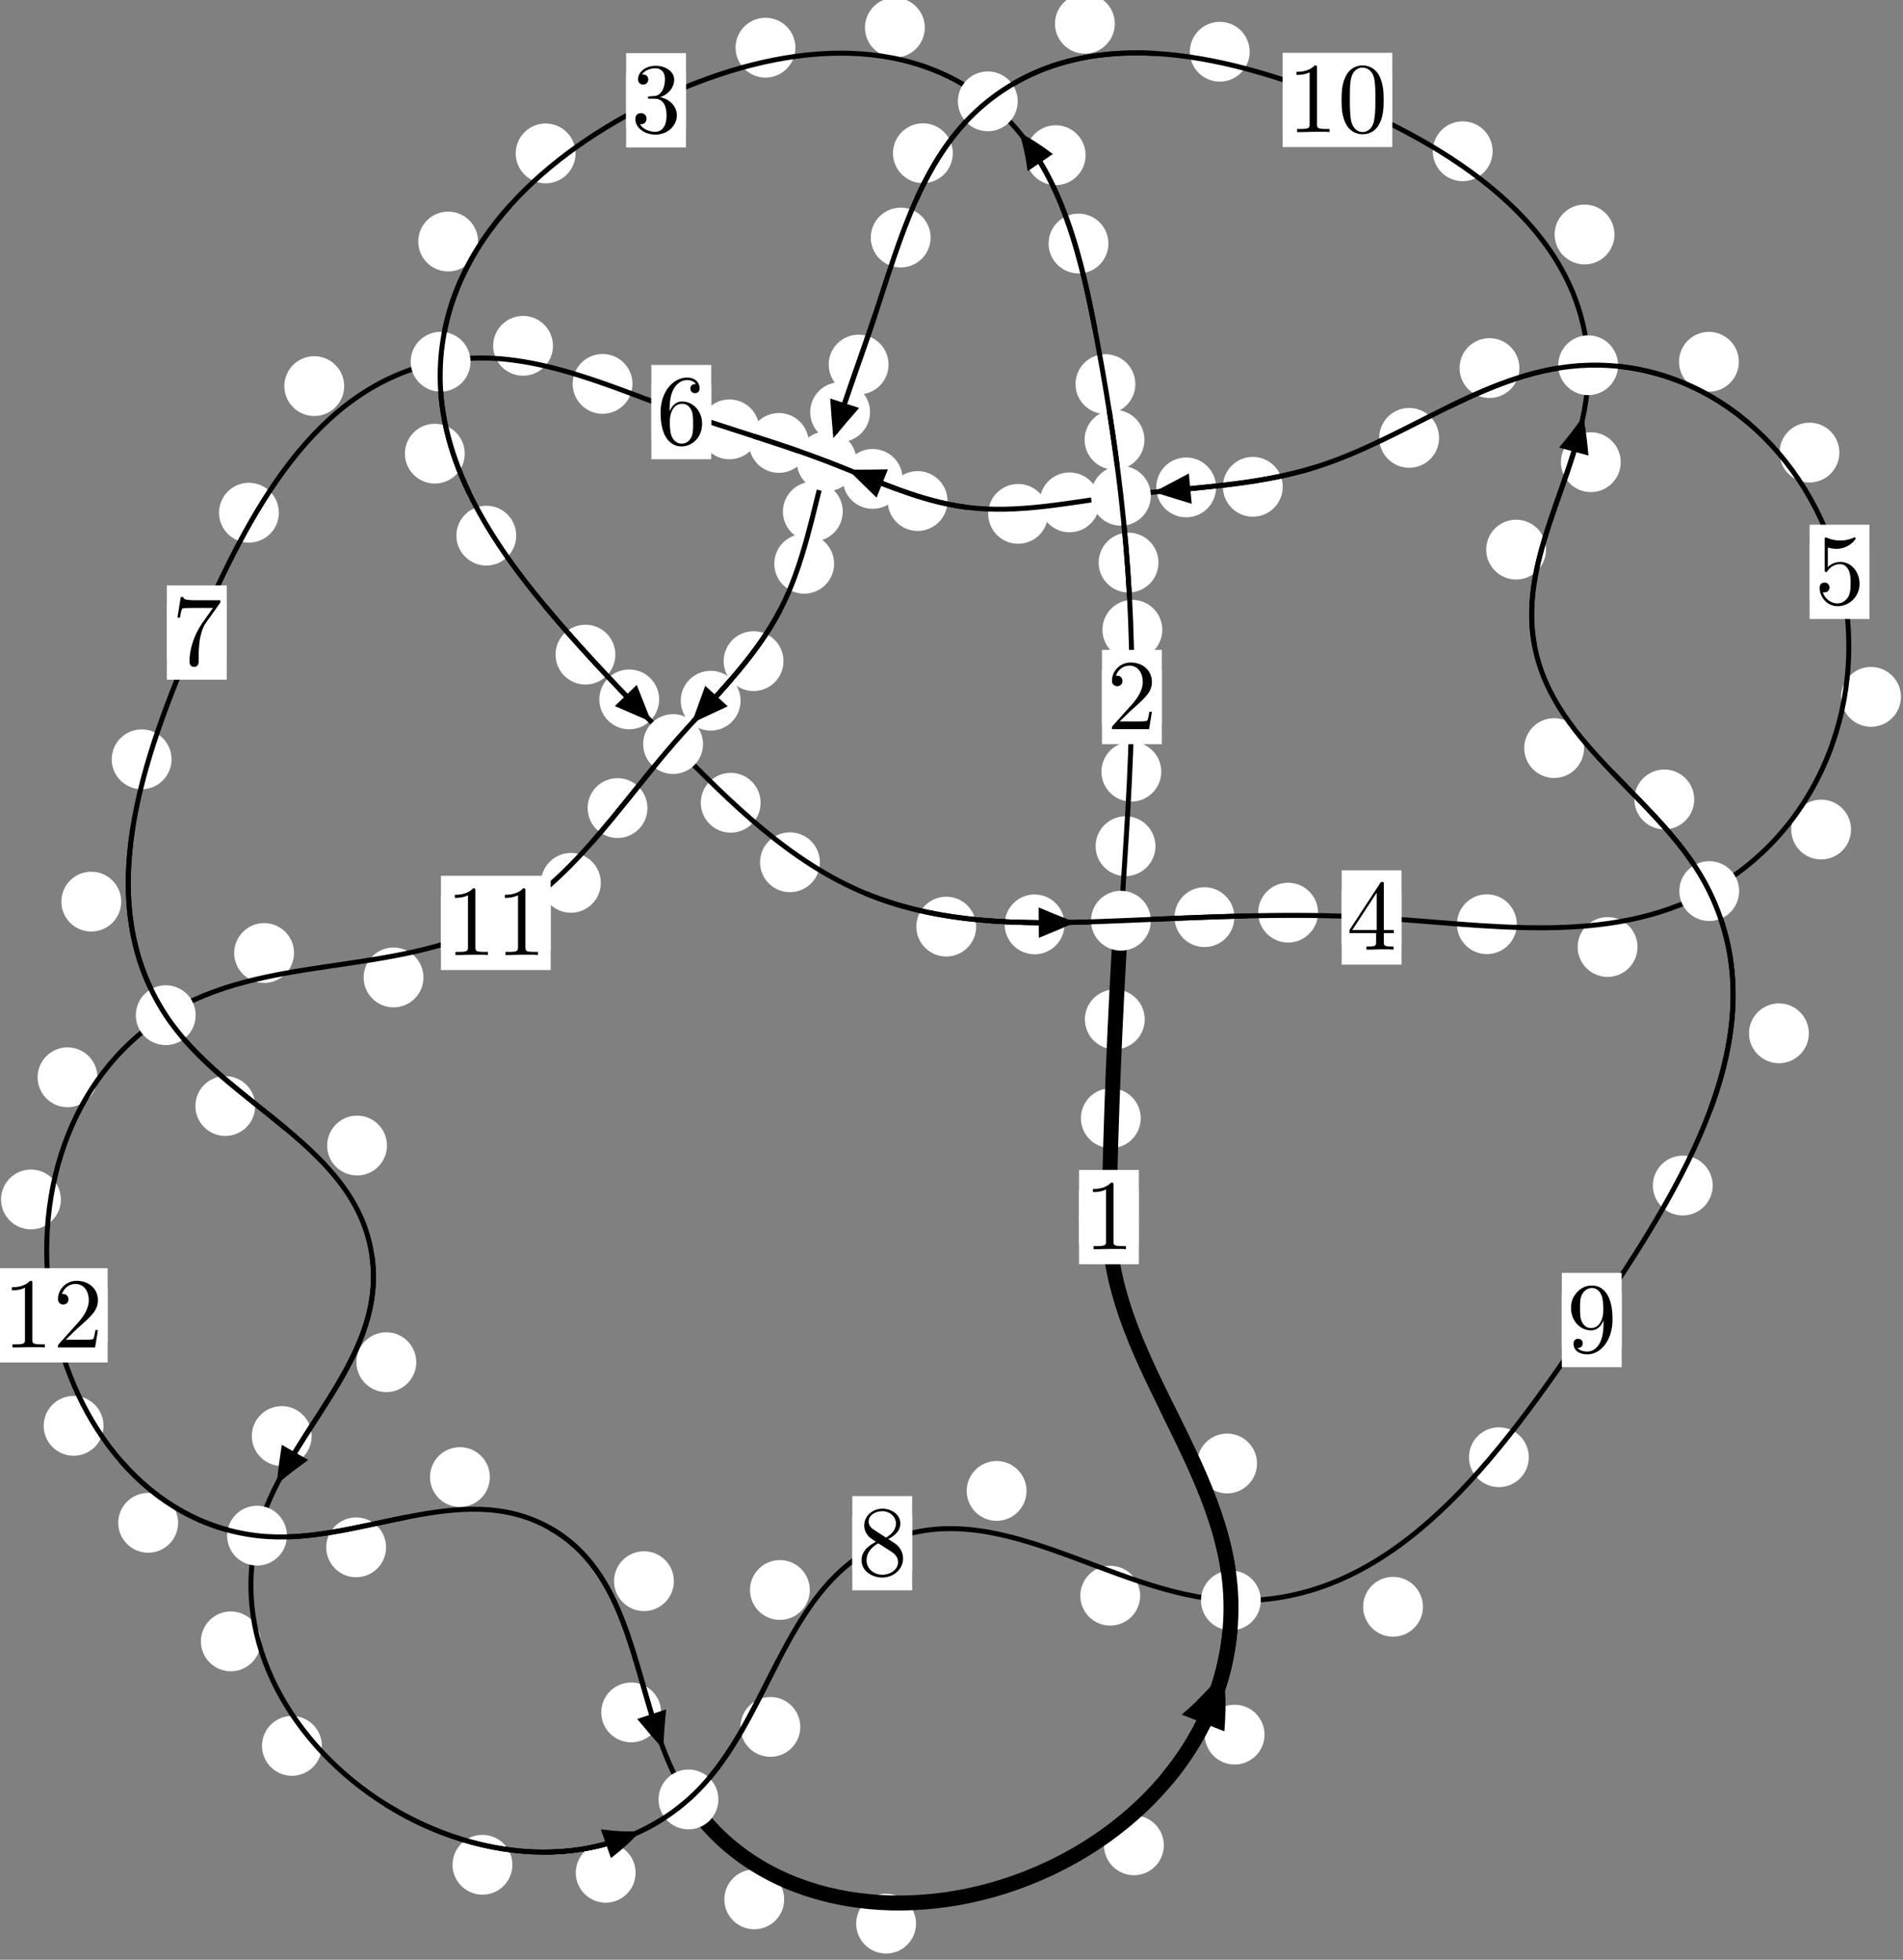 <?xml version="1.0"?>
<!-- Created by MetaPost 1.999 on 2021.07.06:0017 -->
<svg version="1.1" xmlns="http://www.w3.org/2000/svg" xmlns:xlink="http://www.w3.org/1999/xlink" width="190.144" height="195.824" viewBox="0 0 190.144 195.824">
<rect x="0" y="0" width="190.144" height="195.824" fill="#808080" stroke="none"/>
<!-- Original BoundingBox: -112.206436 -103.204346 77.937790 92.619263 -->
  <defs>
    <g transform="scale(0.01,0.01)" id="GLYPHcmr10_48">
      <path style="fill-rule: evenodd;" d="M460 -320C460 -400,455 -480,420 -554C374 -650,292 -666,250 -666C190 -666,117 -640,76 -547C44 -478,39 -400,39 -320C39 -245,43 -155,84 -79C127 2,200 22,249 22C303 22,379 1,423 -94C455 -163,460 -241,460 -320M249 -0C210 -0,151 -25,133 -121C122 -181,122 -273,122 -332C122 -396,122 -462,130 -516C149 -635,224 -644,249 -644C282 -644,348 -626,367 -527C377 -471,377 -395,377 -332C377 -257,377 -189,366 -125C351 -30,294 -0,249 -0"></path>
    </g>
    <g transform="scale(0.01,0.01)" id="GLYPHcmr10_49">
      <path style="fill-rule: evenodd;" d="M294 -640C294 -664,294 -666,271 -666C209 -602,121 -602,89 -602L89 -571C109 -571,168 -571,220 -597L220 -79C220 -43,217 -31,127 -31L95 -31L95 -0L257 -0L130 -3L217 -3L257 -3L297 -3L384 -3L419 -0L419 -31L387 -31C297 -31,294 -42,294 -79"></path>
    </g>
    <g transform="scale(0.01,0.01)" id="GLYPHcmr10_50">
      <path style="fill-rule: evenodd;" d="M127 -77L233 -180C389 -318,449 -372,449 -472C449 -586,359 -666,237 -666C124 -666,50 -574,50 -485C50 -429,100 -429,103 -429C120 -429,155 -441,155 -482C155 -508,137 -534,102 -534C94 -534,92 -534,89 -533C112 -598,166 -635,224 -635C315 -635,358 -554,358 -472C358 -392,308 -313,253 -251L61 -37C50 -26,50 -24,50 -0L421 -0L449 -174L424 -174C419 -144,412 -100,402 -85C395 -77,329 -77,307 -77"></path>
    </g>
    <g transform="scale(0.01,0.01)" id="GLYPHcmr10_51">
      <path style="fill-rule: evenodd;" d="M290 -352C372 -379,430 -449,430 -528C430 -610,342 -666,246 -666C145 -666,69 -606,69 -530C69 -497,91 -478,120 -478C151 -478,171 -500,171 -529C171 -579,124 -579,109 -579C140 -628,206 -641,242 -641C283 -641,338 -619,338 -529C338 -517,336 -459,310 -415C280 -367,246 -364,221 -363C213 -362,189 -360,182 -360C174 -359,167 -358,167 -348C167 -337,174 -337,191 -337L235 -337C317 -337,354 -269,354 -171C354 -35,285 -6,241 -6C198 -6,123 -23,88 -82C123 -77,154 -99,154 -137C154 -173,127 -193,98 -193C74 -193,42 -179,42 -135C42 -44,135 22,244 22C366 22,457 -69,457 -171C457 -253,394 -331,290 -352"></path>
    </g>
    <g transform="scale(0.01,0.01)" id="GLYPHcmr10_52">
      <path style="fill-rule: evenodd;" d="M294 -165L294 -78C294 -42,292 -31,218 -31L197 -31L197 -0L332 -0L238 -3L290 -3L332 -3L374 -3L427 -3L468 -0L468 -31L447 -31C373 -31,371 -42,371 -78L371 -165L471 -165L471 -196L371 -196L371 -651C371 -671,371 -677,355 -677C346 -677,343 -677,335 -665L28 -196L28 -165M300 -196L56 -196L300 -569"></path>
    </g>
    <g transform="scale(0.01,0.01)" id="GLYPHcmr10_53">
      <path style="fill-rule: evenodd;" d="M449 -201C449 -320,367 -420,259 -420C211 -420,168 -404,132 -369L132 -564C152 -558,185 -551,217 -551C340 -551,410 -642,410 -655C410 -661,407 -666,400 -666C399 -666,397 -666,392 -663C372 -654,323 -634,256 -634C216 -634,170 -641,123 -662C115 -665,113 -665,111 -665C101 -665,101 -657,101 -641L101 -345C101 -327,101 -319,115 -319C122 -319,124 -322,128 -328C139 -344,176 -398,257 -398C309 -398,334 -352,342 -334C358 -297,360 -258,360 -208C360 -173,360 -113,336 -71C312 -32,275 -6,229 -6C156 -6,99 -59,82 -118C85 -117,88 -116,99 -116C132 -116,149 -141,149 -165C149 -189,132 -214,99 -214C85 -214,50 -207,50 -161C50 -75,119 22,231 22C347 22,449 -74,449 -201"></path>
    </g>
    <g transform="scale(0.01,0.01)" id="GLYPHcmr10_54">
      <path style="fill-rule: evenodd;" d="M132 -328L132 -352C132 -605,256 -641,307 -641C331 -641,373 -635,395 -601C380 -601,340 -601,340 -556C340 -525,364 -510,386 -510C402 -510,432 -519,432 -558C432 -618,388 -666,305 -666C177 -666,42 -537,42 -316C42 -49,158 22,251 22C362 22,457 -72,457 -204C457 -331,368 -427,257 -427C189 -427,152 -376,132 -328M251 -6C188 -6,158 -66,152 -81C134 -128,134 -208,134 -226C134 -304,166 -404,256 -404C272 -404,318 -404,349 -342C367 -305,367 -254,367 -205C367 -157,367 -107,350 -71C320 -11,274 -6,251 -6"></path>
    </g>
    <g transform="scale(0.01,0.01)" id="GLYPHcmr10_55">
      <path style="fill-rule: evenodd;" d="M476 -609C485 -621,485 -623,485 -644L242 -644C120 -644,118 -657,114 -676L89 -676L56 -470L81 -470C84 -486,93 -549,106 -561C113 -567,191 -567,204 -567L411 -567C400 -551,321 -442,299 -409C209 -274,176 -135,176 -33C176 -23,176 22,222 22C268 22,268 -23,268 -33L268 -84C268 -139,271 -194,279 -248C283 -271,297 -357,341 -419"></path>
    </g>
    <g transform="scale(0.01,0.01)" id="GLYPHcmr10_56">
      <path style="fill-rule: evenodd;" d="M163 -457C117 -487,113 -521,113 -538C113 -599,178 -641,249 -641C322 -641,386 -589,386 -517C386 -460,347 -412,287 -377M309 -362C381 -399,430 -451,430 -517C430 -609,341 -666,250 -666C150 -666,69 -592,69 -499C69 -481,71 -436,113 -389C124 -377,161 -352,186 -335C128 -306,42 -250,42 -151C42 -45,144 22,249 22C362 22,457 -61,457 -168C457 -204,446 -249,408 -291C389 -312,373 -322,309 -362M209 -320L332 -242C360 -223,407 -193,407 -132C407 -58,332 -6,250 -6C164 -6,92 -68,92 -151C92 -209,124 -273,209 -320"></path>
    </g>
    <g transform="scale(0.01,0.01)" id="GLYPHcmr10_57">
      <path style="fill-rule: evenodd;" d="M367 -318L367 -286C367 -52,263 -6,205 -6C188 -6,134 -8,107 -42C151 -42,159 -71,159 -88C159 -119,135 -134,113 -134C97 -134,67 -125,67 -86C67 -19,121 22,206 22C335 22,457 -114,457 -329C457 -598,342 -666,253 -666C198 -666,149 -648,106 -603C65 -558,42 -516,42 -441C42 -316,130 -218,242 -218C303 -218,344 -260,367 -318M243 -241C227 -241,181 -241,150 -304C132 -341,132 -391,132 -440C132 -494,132 -541,153 -578C180 -628,218 -641,253 -641C299 -641,332 -607,349 -562C361 -530,365 -467,365 -421C365 -338,331 -241,243 -241"></path>
    </g>
  </defs>
  <path d="M113.98 111.736C113.98 110.943,113.666 110.183,113.105 109.622C112.545 109.062,111.784 108.747,110.992 108.747C110.199 108.747,109.439 109.062,108.878 109.622C108.318 110.183,108.003 110.943,108.003 111.736C108.003 112.528,108.318 113.289,108.878 113.849C109.439 114.409,110.199 114.724,110.992 114.724C111.784 114.724,112.545 114.409,113.105 113.849C113.666 113.289,113.98 112.528,113.98 111.736Z" style="fill: rgb(100%,100%,100%);stroke: none;"></path>
  <path d="M113.794 121.615C113.794 120.822,113.479 120.062,112.919 119.501C112.358 118.941,111.598 118.626,110.805 118.626C110.013 118.626,109.253 118.941,108.692 119.501C108.132 120.062,107.817 120.822,107.817 121.615C107.817 122.407,108.132 123.167,108.692 123.728C109.253 124.288,110.013 124.603,110.805 124.603C111.598 124.603,112.358 124.288,112.919 123.728C113.479 123.167,113.794 122.407,113.794 121.615Z" style="fill: rgb(100%,100%,100%);stroke: none;"></path>
  <path d="M115.449 84.553C115.449 83.761,115.134 83.001,114.574 82.44C114.013 81.88,113.253 81.565,112.461 81.565C111.668 81.565,110.908 81.88,110.347 82.44C109.787 83.001,109.472 83.761,109.472 84.553C109.472 85.346,109.787 86.106,110.347 86.667C110.908 87.227,111.668 87.542,112.461 87.542C113.253 87.542,114.013 87.227,114.574 86.667C115.134 86.106,115.449 85.346,115.449 84.553Z" style="fill: rgb(100%,100%,100%);stroke: none;"></path>
  <path d="M114.379 101.862C114.379 101.069,114.064 100.309,113.503 99.749C112.943 99.188,112.183 98.873,111.39 98.873C110.597 98.873,109.837 99.188,109.277 99.749C108.716 100.309,108.401 101.069,108.401 101.862C108.401 102.655,108.716 103.415,109.277 103.975C109.837 104.536,110.597 104.851,111.39 104.851C112.183 104.851,112.943 104.536,113.503 103.975C114.064 103.415,114.379 102.655,114.379 101.862Z" style="fill: rgb(100%,100%,100%);stroke: none;"></path>
  <path d="M116.132 62.93C116.132 62.137,115.817 61.377,115.257 60.816C114.696 60.256,113.936 59.941,113.143 59.941C112.351 59.941,111.59 60.256,111.03 60.816C110.469 61.377,110.154 62.137,110.154 62.93C110.154 63.722,110.469 64.483,111.03 65.043C111.59 65.604,112.351 65.918,113.143 65.918C113.936 65.918,114.696 65.604,115.257 65.043C115.817 64.483,116.132 63.722,116.132 62.93Z" style="fill: rgb(100%,100%,100%);stroke: none;"></path>
  <path d="M116.031 77.11C116.031 76.317,115.716 75.557,115.155 74.997C114.595 74.436,113.835 74.121,113.042 74.121C112.249 74.121,111.489 74.436,110.929 74.997C110.368 75.557,110.053 76.317,110.053 77.11C110.053 77.903,110.368 78.663,110.929 79.223C111.489 79.784,112.249 80.099,113.042 80.099C113.835 80.099,114.595 79.784,115.155 79.223C115.716 78.663,116.031 77.903,116.031 77.11Z" style="fill: rgb(100%,100%,100%);stroke: none;"></path>
  <path d="M114.349 43.942C114.349 43.149,114.034 42.389,113.474 41.829C112.913 41.268,112.153 40.953,111.36 40.953C110.568 40.953,109.808 41.268,109.247 41.829C108.687 42.389,108.372 43.149,108.372 43.942C108.372 44.735,108.687 45.495,109.247 46.055C109.808 46.616,110.568 46.931,111.36 46.931C112.153 46.931,112.913 46.616,113.474 46.055C114.034 45.495,114.349 44.735,114.349 43.942Z" style="fill: rgb(100%,100%,100%);stroke: none;"></path>
  <path d="M115.751 56.215C115.751 55.423,115.437 54.662,114.876 54.102C114.316 53.542,113.555 53.227,112.763 53.227C111.97 53.227,111.21 53.542,110.649 54.102C110.089 54.662,109.774 55.423,109.774 56.215C109.774 57.008,110.089 57.768,110.649 58.329C111.21 58.889,111.97 59.204,112.763 59.204C113.555 59.204,114.316 58.889,114.876 58.329C115.437 57.768,115.751 57.008,115.751 56.215Z" style="fill: rgb(100%,100%,100%);stroke: none;"></path>
  <path d="M110.75 24.334C110.75 23.541,110.436 22.781,109.875 22.221C109.315 21.66,108.554 21.345,107.762 21.345C106.969 21.345,106.209 21.66,105.648 22.221C105.088 22.781,104.773 23.541,104.773 24.334C104.773 25.127,105.088 25.887,105.648 26.447C106.209 27.008,106.969 27.323,107.762 27.323C108.554 27.323,109.315 27.008,109.875 26.447C110.436 25.887,110.75 25.127,110.75 24.334Z" style="fill: rgb(100%,100%,100%);stroke: none;"></path>
  <path d="M113.442 38.38C113.442 37.587,113.127 36.827,112.566 36.266C112.006 35.706,111.246 35.391,110.453 35.391C109.66 35.391,108.9 35.706,108.34 36.266C107.779 36.827,107.464 37.587,107.464 38.38C107.464 39.172,107.779 39.932,108.34 40.493C108.9 41.053,109.66 41.368,110.453 41.368C111.246 41.368,112.006 41.053,112.566 40.493C113.127 39.932,113.442 39.172,113.442 38.38Z" style="fill: rgb(100%,100%,100%);stroke: none;"></path>
  <path d="M92.404 2.758C92.404 1.966,92.089 1.206,91.528 0.645C90.968 0.085,90.208 -0.23,89.415 -0.23C88.622 -0.23,87.862 0.085,87.301 0.645C86.741 1.206,86.426 1.966,86.426 2.758C86.426 3.551,86.741 4.311,87.301 4.872C87.862 5.432,88.622 5.747,89.415 5.747C90.208 5.747,90.968 5.432,91.528 4.872C92.089 4.311,92.404 3.551,92.404 2.758Z" style="fill: rgb(100%,100%,100%);stroke: none;"></path>
  <path d="M108.471 15.508C108.471 14.715,108.156 13.955,107.596 13.395C107.035 12.834,106.275 12.519,105.482 12.519C104.69 12.519,103.93 12.834,103.369 13.395C102.809 13.955,102.494 14.715,102.494 15.508C102.494 16.301,102.809 17.061,103.369 17.621C103.93 18.182,104.69 18.497,105.482 18.497C106.275 18.497,107.035 18.182,107.596 17.621C108.156 17.061,108.471 16.301,108.471 15.508Z" style="fill: rgb(100%,100%,100%);stroke: none;"></path>
  <path d="M57.506 15.328C57.506 14.536,57.191 13.775,56.631 13.215C56.07 12.655,55.31 12.34,54.517 12.34C53.725 12.34,52.964 12.655,52.404 13.215C51.844 13.775,51.529 14.536,51.529 15.328C51.529 16.121,51.844 16.881,52.404 17.442C52.964 18.002,53.725 18.317,54.517 18.317C55.31 18.317,56.07 18.002,56.631 17.442C57.191 16.881,57.506 16.121,57.506 15.328Z" style="fill: rgb(100%,100%,100%);stroke: none;"></path>
  <path d="M79.475 4.764C79.475 3.971,79.16 3.211,78.599 2.65C78.039 2.09,77.279 1.775,76.486 1.775C75.693 1.775,74.933 2.09,74.373 2.65C73.812 3.211,73.497 3.971,73.497 4.764C73.497 5.556,73.812 6.316,74.373 6.877C74.933 7.437,75.693 7.752,76.486 7.752C77.279 7.752,78.039 7.437,78.599 6.877C79.16 6.316,79.475 5.556,79.475 4.764Z" style="fill: rgb(100%,100%,100%);stroke: none;"></path>
  <path d="M46.435 45.329C46.435 44.537,46.12 43.776,45.56 43.216C44.999 42.655,44.239 42.341,43.446 42.341C42.654 42.341,41.894 42.655,41.333 43.216C40.773 43.776,40.458 44.537,40.458 45.329C40.458 46.122,40.773 46.882,41.333 47.443C41.894 48.003,42.654 48.318,43.446 48.318C44.239 48.318,44.999 48.003,45.56 47.443C46.12 46.882,46.435 46.122,46.435 45.329Z" style="fill: rgb(100%,100%,100%);stroke: none;"></path>
  <path d="M47.768 24.134C47.768 23.341,47.453 22.581,46.892 22.02C46.332 21.46,45.571 21.145,44.779 21.145C43.986 21.145,43.226 21.46,42.665 22.02C42.105 22.581,41.79 23.341,41.79 24.134C41.79 24.926,42.105 25.686,42.665 26.247C43.226 26.807,43.986 27.122,44.779 27.122C45.571 27.122,46.332 26.807,46.892 26.247C47.453 25.686,47.768 24.926,47.768 24.134Z" style="fill: rgb(100%,100%,100%);stroke: none;"></path>
  <path d="M61.485 65.412C61.485 64.619,61.17 63.859,60.61 63.299C60.05 62.738,59.289 62.423,58.497 62.423C57.704 62.423,56.944 62.738,56.383 63.299C55.823 63.859,55.508 64.619,55.508 65.412C55.508 66.205,55.823 66.965,56.383 67.525C56.944 68.086,57.704 68.401,58.497 68.401C59.289 68.401,60.05 68.086,60.61 67.525C61.17 66.965,61.485 66.205,61.485 65.412Z" style="fill: rgb(100%,100%,100%);stroke: none;"></path>
  <path d="M51.58 53.521C51.58 52.728,51.265 51.968,50.704 51.408C50.144 50.847,49.384 50.532,48.591 50.532C47.798 50.532,47.038 50.847,46.478 51.408C45.917 51.968,45.602 52.728,45.602 53.521C45.602 54.314,45.917 55.074,46.478 55.634C47.038 56.195,47.798 56.51,48.591 56.51C49.384 56.51,50.144 56.195,50.704 55.634C51.265 55.074,51.58 54.314,51.58 53.521Z" style="fill: rgb(100%,100%,100%);stroke: none;"></path>
  <path d="M75.999 80.214C75.999 79.421,75.684 78.661,75.124 78.101C74.563 77.54,73.803 77.225,73.011 77.225C72.218 77.225,71.458 77.54,70.897 78.101C70.337 78.661,70.022 79.421,70.022 80.214C70.022 81.007,70.337 81.767,70.897 82.327C71.458 82.888,72.218 83.203,73.011 83.203C73.803 83.203,74.563 82.888,75.124 82.327C75.684 81.767,75.999 81.007,75.999 80.214Z" style="fill: rgb(100%,100%,100%);stroke: none;"></path>
  <path d="M65.86 69.886C65.86 69.093,65.545 68.333,64.985 67.773C64.425 67.212,63.664 66.897,62.872 66.897C62.079 66.897,61.319 67.212,60.758 67.773C60.198 68.333,59.883 69.093,59.883 69.886C59.883 70.679,60.198 71.439,60.758 71.999C61.319 72.56,62.079 72.875,62.872 72.875C63.664 72.875,64.425 72.56,64.985 71.999C65.545 71.439,65.86 70.679,65.86 69.886Z" style="fill: rgb(100%,100%,100%);stroke: none;"></path>
  <path d="M97.536 92.589C97.536 91.797,97.221 91.037,96.661 90.476C96.1 89.916,95.34 89.601,94.548 89.601C93.755 89.601,92.995 89.916,92.434 90.476C91.874 91.037,91.559 91.797,91.559 92.589C91.559 93.382,91.874 94.142,92.434 94.703C92.995 95.263,93.755 95.578,94.548 95.578C95.34 95.578,96.1 95.263,96.661 94.703C97.221 94.142,97.536 93.382,97.536 92.589Z" style="fill: rgb(100%,100%,100%);stroke: none;"></path>
  <path d="M81.92 86.16C81.92 85.367,81.605 84.607,81.044 84.047C80.484 83.486,79.724 83.171,78.931 83.171C78.138 83.171,77.378 83.486,76.818 84.047C76.257 84.607,75.942 85.367,75.942 86.16C75.942 86.953,76.257 87.713,76.818 88.273C77.378 88.834,78.138 89.149,78.931 89.149C79.724 89.149,80.484 88.834,81.044 88.273C81.605 87.713,81.92 86.953,81.92 86.16Z" style="fill: rgb(100%,100%,100%);stroke: none;"></path>
  <path d="M123.336 91.645C123.336 90.852,123.021 90.092,122.461 89.532C121.9 88.971,121.14 88.656,120.347 88.656C119.555 88.656,118.795 88.971,118.234 89.532C117.674 90.092,117.359 90.852,117.359 91.645C117.359 92.438,117.674 93.198,118.234 93.758C118.795 94.319,119.555 94.634,120.347 94.634C121.14 94.634,121.9 94.319,122.461 93.758C123.021 93.198,123.336 92.438,123.336 91.645Z" style="fill: rgb(100%,100%,100%);stroke: none;"></path>
  <path d="M106.363 92.367C106.363 91.574,106.048 90.814,105.487 90.254C104.927 89.693,104.167 89.378,103.374 89.378C102.581 89.378,101.821 89.693,101.261 90.254C100.7 90.814,100.385 91.574,100.385 92.367C100.385 93.16,100.7 93.92,101.261 94.48C101.821 95.041,102.581 95.356,103.374 95.356C104.167 95.356,104.927 95.041,105.487 94.48C106.048 93.92,106.363 93.16,106.363 92.367Z" style="fill: rgb(100%,100%,100%);stroke: none;"></path>
  <path d="M151.553 92.352C151.553 91.559,151.238 90.799,150.678 90.238C150.117 89.678,149.357 89.363,148.564 89.363C147.772 89.363,147.011 89.678,146.451 90.238C145.89 90.799,145.576 91.559,145.576 92.352C145.576 93.144,145.89 93.905,146.451 94.465C147.011 95.025,147.772 95.34,148.564 95.34C149.357 95.34,150.117 95.025,150.678 94.465C151.238 93.905,151.553 93.144,151.553 92.352Z" style="fill: rgb(100%,100%,100%);stroke: none;"></path>
  <path d="M131.693 91.192C131.693 90.399,131.378 89.639,130.818 89.079C130.257 88.518,129.497 88.203,128.704 88.203C127.912 88.203,127.152 88.518,126.591 89.079C126.031 89.639,125.716 90.399,125.716 91.192C125.716 91.985,126.031 92.745,126.591 93.305C127.152 93.866,127.912 94.181,128.704 94.181C129.497 94.181,130.257 93.866,130.818 93.305C131.378 92.745,131.693 91.985,131.693 91.192Z" style="fill: rgb(100%,100%,100%);stroke: none;"></path>
  <path d="M184.952 82.889C184.952 82.096,184.637 81.336,184.077 80.775C183.516 80.215,182.756 79.9,181.963 79.9C181.171 79.9,180.411 80.215,179.85 80.775C179.29 81.336,178.975 82.096,178.975 82.889C178.975 83.681,179.29 84.441,179.85 85.002C180.411 85.562,181.171 85.877,181.963 85.877C182.756 85.877,183.516 85.562,184.077 85.002C184.637 84.441,184.952 83.681,184.952 82.889Z" style="fill: rgb(100%,100%,100%);stroke: none;"></path>
  <path d="M163.616 94.626C163.616 93.834,163.301 93.074,162.741 92.513C162.18 91.953,161.42 91.638,160.627 91.638C159.835 91.638,159.075 91.953,158.514 92.513C157.954 93.074,157.639 93.834,157.639 94.626C157.639 95.419,157.954 96.179,158.514 96.74C159.075 97.3,159.835 97.615,160.627 97.615C161.42 97.615,162.18 97.3,162.741 96.74C163.301 96.179,163.616 95.419,163.616 94.626Z" style="fill: rgb(100%,100%,100%);stroke: none;"></path>
  <path d="M183.788 45.224C183.788 44.431,183.473 43.671,182.913 43.11C182.352 42.55,181.592 42.235,180.8 42.235C180.007 42.235,179.247 42.55,178.686 43.11C178.126 43.671,177.811 44.431,177.811 45.224C177.811 46.016,178.126 46.777,178.686 47.337C179.247 47.898,180.007 48.213,180.8 48.213C181.592 48.213,182.352 47.898,182.913 47.337C183.473 46.777,183.788 46.016,183.788 45.224Z" style="fill: rgb(100%,100%,100%);stroke: none;"></path>
  <path d="M189.938 69.633C189.938 68.84,189.623 68.08,189.062 67.519C188.502 66.959,187.742 66.644,186.949 66.644C186.156 66.644,185.396 66.959,184.836 67.519C184.275 68.08,183.96 68.84,183.96 69.633C183.96 70.425,184.275 71.186,184.836 71.746C185.396 72.307,186.156 72.621,186.949 72.621C187.742 72.621,188.502 72.307,189.062 71.746C189.623 71.186,189.938 70.425,189.938 69.633Z" style="fill: rgb(100%,100%,100%);stroke: none;"></path>
  <path d="M151.814 36.778C151.814 35.985,151.499 35.225,150.939 34.665C150.378 34.104,149.618 33.789,148.825 33.789C148.033 33.789,147.273 34.104,146.712 34.665C146.152 35.225,145.837 35.985,145.837 36.778C145.837 37.571,146.152 38.331,146.712 38.891C147.273 39.452,148.033 39.767,148.825 39.767C149.618 39.767,150.378 39.452,150.939 38.891C151.499 38.331,151.814 37.571,151.814 36.778Z" style="fill: rgb(100%,100%,100%);stroke: none;"></path>
  <path d="M173.743 36.149C173.743 35.356,173.428 34.596,172.867 34.036C172.307 33.475,171.547 33.16,170.754 33.16C169.961 33.16,169.201 33.475,168.641 34.036C168.08 34.596,167.765 35.356,167.765 36.149C167.765 36.942,168.08 37.702,168.641 38.262C169.201 38.823,169.961 39.138,170.754 39.138C171.547 39.138,172.307 38.823,172.867 38.262C173.428 37.702,173.743 36.942,173.743 36.149Z" style="fill: rgb(100%,100%,100%);stroke: none;"></path>
  <path d="M128.169 48.644C128.169 47.851,127.854 47.091,127.293 46.53C126.733 45.97,125.973 45.655,125.18 45.655C124.387 45.655,123.627 45.97,123.067 46.53C122.506 47.091,122.191 47.851,122.191 48.644C122.191 49.436,122.506 50.196,123.067 50.757C123.627 51.317,124.387 51.632,125.18 51.632C125.973 51.632,126.733 51.317,127.293 50.757C127.854 50.196,128.169 49.436,128.169 48.644Z" style="fill: rgb(100%,100%,100%);stroke: none;"></path>
  <path d="M143.788 43.753C143.788 42.96,143.473 42.2,142.912 41.639C142.352 41.079,141.592 40.764,140.799 40.764C140.006 40.764,139.246 41.079,138.686 41.639C138.125 42.2,137.81 42.96,137.81 43.753C137.81 44.545,138.125 45.306,138.686 45.866C139.246 46.427,140.006 46.741,140.799 46.741C141.592 46.741,142.352 46.427,142.912 45.866C143.473 45.306,143.788 44.545,143.788 43.753Z" style="fill: rgb(100%,100%,100%);stroke: none;"></path>
  <path d="M109.855 50.199C109.855 49.407,109.54 48.646,108.98 48.086C108.419 47.525,107.659 47.21,106.866 47.21C106.074 47.21,105.314 47.525,104.753 48.086C104.193 48.646,103.878 49.407,103.878 50.199C103.878 50.992,104.193 51.752,104.753 52.313C105.314 52.873,106.074 53.188,106.866 53.188C107.659 53.188,108.419 52.873,108.98 52.313C109.54 51.752,109.855 50.992,109.855 50.199Z" style="fill: rgb(100%,100%,100%);stroke: none;"></path>
  <path d="M121.508 48.702C121.508 47.91,121.193 47.149,120.633 46.589C120.072 46.029,119.312 45.714,118.519 45.714C117.727 45.714,116.967 46.029,116.406 46.589C115.846 47.149,115.531 47.91,115.531 48.702C115.531 49.495,115.846 50.255,116.406 50.816C116.967 51.376,117.727 51.691,118.519 51.691C119.312 51.691,120.072 51.376,120.633 50.816C121.193 50.255,121.508 49.495,121.508 48.702Z" style="fill: rgb(100%,100%,100%);stroke: none;"></path>
  <path d="M94.676 50.065C94.676 49.272,94.361 48.512,93.801 47.952C93.24 47.391,92.48 47.076,91.687 47.076C90.895 47.076,90.134 47.391,89.574 47.952C89.013 48.512,88.698 49.272,88.698 50.065C88.698 50.858,89.013 51.618,89.574 52.178C90.134 52.739,90.895 53.054,91.687 53.054C92.48 53.054,93.24 52.739,93.801 52.178C94.361 51.618,94.676 50.858,94.676 50.065Z" style="fill: rgb(100%,100%,100%);stroke: none;"></path>
  <path d="M104.717 51.347C104.717 50.554,104.402 49.794,103.842 49.234C103.281 48.673,102.521 48.358,101.729 48.358C100.936 48.358,100.176 48.673,99.615 49.234C99.055 49.794,98.74 50.554,98.74 51.347C98.74 52.14,99.055 52.9,99.615 53.46C100.176 54.021,100.936 54.336,101.729 54.336C102.521 54.336,103.281 54.021,103.842 53.46C104.402 52.9,104.717 52.14,104.717 51.347Z" style="fill: rgb(100%,100%,100%);stroke: none;"></path>
  <path d="M80.812 44.261C80.812 43.468,80.497 42.708,79.937 42.147C79.376 41.587,78.616 41.272,77.824 41.272C77.031 41.272,76.271 41.587,75.71 42.147C75.15 42.708,74.835 43.468,74.835 44.261C74.835 45.053,75.15 45.813,75.71 46.374C76.271 46.934,77.031 47.249,77.824 47.249C78.616 47.249,79.376 46.934,79.937 46.374C80.497 45.813,80.812 45.053,80.812 44.261Z" style="fill: rgb(100%,100%,100%);stroke: none;"></path>
  <path d="M90.186 47.854C90.186 47.061,89.871 46.301,89.31 45.741C88.75 45.18,87.99 44.865,87.197 44.865C86.404 44.865,85.644 45.18,85.084 45.741C84.523 46.301,84.208 47.061,84.208 47.854C84.208 48.647,84.523 49.407,85.084 49.967C85.644 50.528,86.404 50.843,87.197 50.843C87.99 50.843,88.75 50.528,89.31 49.967C89.871 49.407,90.186 48.647,90.186 47.854Z" style="fill: rgb(100%,100%,100%);stroke: none;"></path>
  <path d="M63.197 38.361C63.197 37.568,62.882 36.808,62.322 36.247C61.761 35.687,61.001 35.372,60.208 35.372C59.416 35.372,58.655 35.687,58.095 36.247C57.534 36.808,57.22 37.568,57.22 38.361C57.22 39.153,57.534 39.913,58.095 40.474C58.655 41.034,59.416 41.349,60.208 41.349C61.001 41.349,61.761 41.034,62.322 40.474C62.882 39.913,63.197 39.153,63.197 38.361Z" style="fill: rgb(100%,100%,100%);stroke: none;"></path>
  <path d="M75.875 42.903C75.875 42.11,75.56 41.35,74.999 40.789C74.439 40.229,73.679 39.914,72.886 39.914C72.093 39.914,71.333 40.229,70.773 40.789C70.212 41.35,69.897 42.11,69.897 42.903C69.897 43.695,70.212 44.456,70.773 45.016C71.333 45.576,72.093 45.891,72.886 45.891C73.679 45.891,74.439 45.576,74.999 45.016C75.56 44.456,75.875 43.695,75.875 42.903Z" style="fill: rgb(100%,100%,100%);stroke: none;"></path>
  <path d="M34.388 38.581C34.388 37.788,34.073 37.028,33.513 36.467C32.952 35.907,32.192 35.592,31.4 35.592C30.607 35.592,29.847 35.907,29.286 36.467C28.726 37.028,28.411 37.788,28.411 38.581C28.411 39.373,28.726 40.133,29.286 40.694C29.847 41.254,30.607 41.569,31.4 41.569C32.192 41.569,32.952 41.254,33.513 40.694C34.073 40.133,34.388 39.373,34.388 38.581Z" style="fill: rgb(100%,100%,100%);stroke: none;"></path>
  <path d="M55.251 34.556C55.251 33.764,54.936 33.003,54.376 32.443C53.815 31.882,53.055 31.568,52.262 31.568C51.47 31.568,50.709 31.882,50.149 32.443C49.589 33.003,49.274 33.764,49.274 34.556C49.274 35.349,49.589 36.109,50.149 36.67C50.709 37.23,51.47 37.545,52.262 37.545C53.055 37.545,53.815 37.23,54.376 36.67C54.936 36.109,55.251 35.349,55.251 34.556Z" style="fill: rgb(100%,100%,100%);stroke: none;"></path>
  <path d="M17.14 75.873C17.14 75.08,16.825 74.32,16.265 73.76C15.704 73.199,14.944 72.884,14.151 72.884C13.359 72.884,12.598 73.199,12.038 73.76C11.477 74.32,11.163 75.08,11.163 75.873C11.163 76.666,11.477 77.426,12.038 77.986C12.598 78.547,13.359 78.862,14.151 78.862C14.944 78.862,15.704 78.547,16.265 77.986C16.825 77.426,17.14 76.666,17.14 75.873Z" style="fill: rgb(100%,100%,100%);stroke: none;"></path>
  <path d="M27.862 51.231C27.862 50.439,27.547 49.678,26.987 49.118C26.426 48.557,25.666 48.242,24.873 48.242C24.081 48.242,23.32 48.557,22.76 49.118C22.2 49.678,21.885 50.439,21.885 51.231C21.885 52.024,22.2 52.784,22.76 53.345C23.32 53.905,24.081 54.22,24.873 54.22C25.666 54.22,26.426 53.905,26.987 53.345C27.547 52.784,27.862 52.024,27.862 51.231Z" style="fill: rgb(100%,100%,100%);stroke: none;"></path>
  <path d="M25.501 110.517C25.501 109.724,25.186 108.964,24.626 108.404C24.065 107.843,23.305 107.528,22.512 107.528C21.72 107.528,20.959 107.843,20.399 108.404C19.838 108.964,19.524 109.724,19.524 110.517C19.524 111.31,19.838 112.07,20.399 112.63C20.959 113.191,21.72 113.506,22.512 113.506C23.305 113.506,24.065 113.191,24.626 112.63C25.186 112.07,25.501 111.31,25.501 110.517Z" style="fill: rgb(100%,100%,100%);stroke: none;"></path>
  <path d="M12.109 90.094C12.109 89.301,11.794 88.541,11.234 87.98C10.673 87.42,9.913 87.105,9.12 87.105C8.328 87.105,7.567 87.42,7.007 87.98C6.447 88.541,6.132 89.301,6.132 90.094C6.132 90.886,6.447 91.646,7.007 92.207C7.567 92.767,8.328 93.082,9.12 93.082C9.913 93.082,10.673 92.767,11.234 92.207C11.794 91.646,12.109 90.886,12.109 90.094Z" style="fill: rgb(100%,100%,100%);stroke: none;"></path>
  <path d="M41.59 136.115C41.59 135.322,41.275 134.562,40.715 134.001C40.154 133.441,39.394 133.126,38.601 133.126C37.809 133.126,37.049 133.441,36.488 134.001C35.928 134.562,35.613 135.322,35.613 136.115C35.613 136.907,35.928 137.668,36.488 138.228C37.049 138.789,37.809 139.104,38.601 139.104C39.394 139.104,40.154 138.789,40.715 138.228C41.275 137.668,41.59 136.907,41.59 136.115Z" style="fill: rgb(100%,100%,100%);stroke: none;"></path>
  <path d="M38.666 114.466C38.666 113.673,38.351 112.913,37.791 112.353C37.23 111.792,36.47 111.477,35.677 111.477C34.885 111.477,34.124 111.792,33.564 112.353C33.004 112.913,32.689 113.673,32.689 114.466C32.689 115.259,33.004 116.019,33.564 116.579C34.124 117.14,34.885 117.455,35.677 117.455C36.47 117.455,37.23 117.14,37.791 116.579C38.351 116.019,38.666 115.259,38.666 114.466Z" style="fill: rgb(100%,100%,100%);stroke: none;"></path>
  <path d="M26.049 164.011C26.049 163.218,25.734 162.458,25.174 161.898C24.613 161.337,23.853 161.022,23.06 161.022C22.268 161.022,21.507 161.337,20.947 161.898C20.387 162.458,20.072 163.218,20.072 164.011C20.072 164.804,20.387 165.564,20.947 166.124C21.507 166.685,22.268 167,23.06 167C23.853 167,24.613 166.685,25.174 166.124C25.734 165.564,26.049 164.804,26.049 164.011Z" style="fill: rgb(100%,100%,100%);stroke: none;"></path>
  <path d="M31.139 143.495C31.139 142.702,30.824 141.942,30.263 141.382C29.703 140.821,28.943 140.506,28.15 140.506C27.357 140.506,26.597 140.821,26.037 141.382C25.476 141.942,25.161 142.702,25.161 143.495C25.161 144.288,25.476 145.048,26.037 145.608C26.597 146.169,27.357 146.484,28.15 146.484C28.943 146.484,29.703 146.169,30.263 145.608C30.824 145.048,31.139 144.288,31.139 143.495Z" style="fill: rgb(100%,100%,100%);stroke: none;"></path>
  <path d="M51.196 186.334C51.196 185.541,50.881 184.781,50.32 184.22C49.76 183.66,49 183.345,48.207 183.345C47.414 183.345,46.654 183.66,46.094 184.22C45.533 184.781,45.218 185.541,45.218 186.334C45.218 187.126,45.533 187.887,46.094 188.447C46.654 189.008,47.414 189.322,48.207 189.322C49 189.322,49.76 189.008,50.32 188.447C50.881 187.887,51.196 187.126,51.196 186.334Z" style="fill: rgb(100%,100%,100%);stroke: none;"></path>
  <path d="M32.156 174.452C32.156 173.66,31.841 172.899,31.28 172.339C30.72 171.779,29.96 171.464,29.167 171.464C28.374 171.464,27.614 171.779,27.054 172.339C26.493 172.899,26.178 173.66,26.178 174.452C26.178 175.245,26.493 176.005,27.054 176.566C27.614 177.126,28.374 177.441,29.167 177.441C29.96 177.441,30.72 177.126,31.28 176.566C31.841 176.005,32.156 175.245,32.156 174.452Z" style="fill: rgb(100%,100%,100%);stroke: none;"></path>
  <path d="M79.964 172.557C79.964 171.765,79.649 171.005,79.089 170.444C78.528 169.884,77.768 169.569,76.976 169.569C76.183 169.569,75.423 169.884,74.862 170.444C74.302 171.005,73.987 171.765,73.987 172.557C73.987 173.35,74.302 174.11,74.862 174.671C75.423 175.231,76.183 175.546,76.976 175.546C77.768 175.546,78.528 175.231,79.089 174.671C79.649 174.11,79.964 173.35,79.964 172.557Z" style="fill: rgb(100%,100%,100%);stroke: none;"></path>
  <path d="M63.508 187.132C63.508 186.339,63.194 185.579,62.633 185.019C62.073 184.458,61.312 184.143,60.52 184.143C59.727 184.143,58.967 184.458,58.406 185.019C57.846 185.579,57.531 186.339,57.531 187.132C57.531 187.925,57.846 188.685,58.406 189.245C58.967 189.806,59.727 190.121,60.52 190.121C61.312 190.121,62.073 189.806,62.633 189.245C63.194 188.685,63.508 187.925,63.508 187.132Z" style="fill: rgb(100%,100%,100%);stroke: none;"></path>
  <path d="M102.57 148.978C102.57 148.185,102.255 147.425,101.694 146.865C101.134 146.304,100.373 145.989,99.581 145.989C98.788 145.989,98.028 146.304,97.467 146.865C96.907 147.425,96.592 148.185,96.592 148.978C96.592 149.771,96.907 150.531,97.467 151.091C98.028 151.652,98.788 151.967,99.581 151.967C100.373 151.967,101.134 151.652,101.694 151.091C102.255 150.531,102.57 149.771,102.57 148.978Z" style="fill: rgb(100%,100%,100%);stroke: none;"></path>
  <path d="M80.916 158.876C80.916 158.083,80.601 157.323,80.041 156.762C79.48 156.202,78.72 155.887,77.927 155.887C77.135 155.887,76.375 156.202,75.814 156.762C75.254 157.323,74.939 158.083,74.939 158.876C74.939 159.668,75.254 160.428,75.814 160.989C76.375 161.549,77.135 161.864,77.927 161.864C78.72 161.864,79.48 161.549,80.041 160.989C80.601 160.428,80.916 159.668,80.916 158.876Z" style="fill: rgb(100%,100%,100%);stroke: none;"></path>
  <path d="M142.178 160.553C142.178 159.761,141.863 159.001,141.303 158.44C140.742 157.88,139.982 157.565,139.189 157.565C138.397 157.565,137.637 157.88,137.076 158.44C136.516 159.001,136.201 159.761,136.201 160.553C136.201 161.346,136.516 162.106,137.076 162.667C137.637 163.227,138.397 163.542,139.189 163.542C139.982 163.542,140.742 163.227,141.303 162.667C141.863 162.106,142.178 161.346,142.178 160.553Z" style="fill: rgb(100%,100%,100%);stroke: none;"></path>
  <path d="M113.92 159.446C113.92 158.653,113.605 157.893,113.045 157.332C112.484 156.772,111.724 156.457,110.931 156.457C110.139 156.457,109.378 156.772,108.818 157.332C108.257 157.893,107.943 158.653,107.943 159.446C107.943 160.238,108.257 160.998,108.818 161.559C109.378 162.119,110.139 162.434,110.931 162.434C111.724 162.434,112.484 162.119,113.045 161.559C113.605 160.998,113.92 160.238,113.92 159.446Z" style="fill: rgb(100%,100%,100%);stroke: none;"></path>
  <path d="M171.129 118.465C171.129 117.672,170.814 116.912,170.254 116.351C169.693 115.791,168.933 115.476,168.14 115.476C167.348 115.476,166.587 115.791,166.027 116.351C165.466 116.912,165.152 117.672,165.152 118.465C165.152 119.257,165.466 120.018,166.027 120.578C166.587 121.138,167.348 121.453,168.14 121.453C168.933 121.453,169.693 121.138,170.254 120.578C170.814 120.018,171.129 119.257,171.129 118.465Z" style="fill: rgb(100%,100%,100%);stroke: none;"></path>
  <path d="M152.755 145.61C152.755 144.817,152.44 144.057,151.88 143.497C151.319 142.936,150.559 142.621,149.766 142.621C148.974 142.621,148.214 142.936,147.653 143.497C147.093 144.057,146.778 144.817,146.778 145.61C146.778 146.403,147.093 147.163,147.653 147.723C148.214 148.284,148.974 148.599,149.766 148.599C150.559 148.599,151.319 148.284,151.88 147.723C152.44 147.163,152.755 146.403,152.755 145.61Z" style="fill: rgb(100%,100%,100%);stroke: none;"></path>
  <path d="M169.283 79.882C169.283 79.089,168.968 78.329,168.408 77.769C167.847 77.208,167.087 76.893,166.294 76.893C165.502 76.893,164.741 77.208,164.181 77.769C163.62 78.329,163.306 79.089,163.306 79.882C163.306 80.675,163.62 81.435,164.181 81.995C164.741 82.556,165.502 82.871,166.294 82.871C167.087 82.871,167.847 82.556,168.408 81.995C168.968 81.435,169.283 80.675,169.283 79.882Z" style="fill: rgb(100%,100%,100%);stroke: none;"></path>
  <path d="M180.736 103.252C180.736 102.459,180.421 101.699,179.861 101.138C179.3 100.578,178.54 100.263,177.747 100.263C176.955 100.263,176.194 100.578,175.634 101.138C175.073 101.699,174.758 102.459,174.758 103.252C174.758 104.044,175.073 104.805,175.634 105.365C176.194 105.925,176.955 106.24,177.747 106.24C178.54 106.24,179.3 105.925,179.861 105.365C180.421 104.805,180.736 104.044,180.736 103.252Z" style="fill: rgb(100%,100%,100%);stroke: none;"></path>
  <path d="M154.476 54.918C154.476 54.126,154.161 53.366,153.601 52.805C153.04 52.245,152.28 51.93,151.488 51.93C150.695 51.93,149.935 52.245,149.374 52.805C148.814 53.366,148.499 54.126,148.499 54.918C148.499 55.711,148.814 56.471,149.374 57.032C149.935 57.592,150.695 57.907,151.488 57.907C152.28 57.907,153.04 57.592,153.601 57.032C154.161 56.471,154.476 55.711,154.476 54.918Z" style="fill: rgb(100%,100%,100%);stroke: none;"></path>
  <path d="M158.275 74.75C158.275 73.958,157.96 73.198,157.4 72.637C156.839 72.077,156.079 71.762,155.286 71.762C154.494 71.762,153.734 72.077,153.173 72.637C152.613 73.198,152.298 73.958,152.298 74.75C152.298 75.543,152.613 76.303,153.173 76.864C153.734 77.424,154.494 77.739,155.286 77.739C156.079 77.739,156.839 77.424,157.4 76.864C157.96 76.303,158.275 75.543,158.275 74.75Z" style="fill: rgb(100%,100%,100%);stroke: none;"></path>
  <path d="M161.314 23.432C161.314 22.639,160.999 21.879,160.438 21.318C159.878 20.758,159.118 20.443,158.325 20.443C157.532 20.443,156.772 20.758,156.212 21.318C155.651 21.879,155.336 22.639,155.336 23.432C155.336 24.224,155.651 24.984,156.212 25.545C156.772 26.105,157.532 26.42,158.325 26.42C159.118 26.42,159.878 26.105,160.438 25.545C160.999 24.984,161.314 24.224,161.314 23.432Z" style="fill: rgb(100%,100%,100%);stroke: none;"></path>
  <path d="M161.941 46.183C161.941 45.39,161.626 44.63,161.065 44.07C160.505 43.509,159.745 43.194,158.952 43.194C158.159 43.194,157.399 43.509,156.839 44.07C156.278 44.63,155.963 45.39,155.963 46.183C155.963 46.976,156.278 47.736,156.839 48.296C157.399 48.857,158.159 49.172,158.952 49.172C159.745 49.172,160.505 48.857,161.065 48.296C161.626 47.736,161.941 46.976,161.941 46.183Z" style="fill: rgb(100%,100%,100%);stroke: none;"></path>
  <path d="M124.866 5.17C124.866 4.377,124.551 3.617,123.99 3.056C123.43 2.496,122.67 2.181,121.877 2.181C121.084 2.181,120.324 2.496,119.764 3.056C119.203 3.617,118.888 4.377,118.888 5.17C118.888 5.962,119.203 6.722,119.764 7.283C120.324 7.843,121.084 8.158,121.877 8.158C122.67 8.158,123.43 7.843,123.99 7.283C124.551 6.722,124.866 5.962,124.866 5.17Z" style="fill: rgb(100%,100%,100%);stroke: none;"></path>
  <path d="M149.139 15.114C149.139 14.322,148.824 13.562,148.264 13.001C147.703 12.441,146.943 12.126,146.15 12.126C145.358 12.126,144.597 12.441,144.037 13.001C143.477 13.562,143.162 14.322,143.162 15.114C143.162 15.907,143.477 16.667,144.037 17.228C144.597 17.788,145.358 18.103,146.15 18.103C146.943 18.103,147.703 17.788,148.264 17.228C148.824 16.667,149.139 15.907,149.139 15.114Z" style="fill: rgb(100%,100%,100%);stroke: none;"></path>
  <path d="M95.202 15.309C95.202 14.516,94.888 13.756,94.327 13.196C93.767 12.635,93.006 12.32,92.214 12.32C91.421 12.32,90.661 12.635,90.1 13.196C89.54 13.756,89.225 14.516,89.225 15.309C89.225 16.102,89.54 16.862,90.1 17.423C90.661 17.983,91.421 18.298,92.214 18.298C93.006 18.298,93.767 17.983,94.327 17.423C94.888 16.862,95.202 16.102,95.202 15.309Z" style="fill: rgb(100%,100%,100%);stroke: none;"></path>
  <path d="M111.388 2.369C111.388 1.577,111.073 0.817,110.513 0.256C109.952 -0.304,109.192 -0.619,108.399 -0.619C107.607 -0.619,106.847 -0.304,106.286 0.256C105.726 0.817,105.411 1.577,105.411 2.369C105.411 3.162,105.726 3.922,106.286 4.483C106.847 5.043,107.607 5.358,108.399 5.358C109.192 5.358,109.952 5.043,110.513 4.483C111.073 3.922,111.388 3.162,111.388 2.369Z" style="fill: rgb(100%,100%,100%);stroke: none;"></path>
  <path d="M88.782 36.428C88.782 35.635,88.467 34.875,87.906 34.314C87.346 33.754,86.586 33.439,85.793 33.439C85 33.439,84.24 33.754,83.68 34.314C83.119 34.875,82.804 35.635,82.804 36.428C82.804 37.22,83.119 37.98,83.68 38.541C84.24 39.101,85 39.416,85.793 39.416C86.586 39.416,87.346 39.101,87.906 38.541C88.467 37.98,88.782 37.22,88.782 36.428Z" style="fill: rgb(100%,100%,100%);stroke: none;"></path>
  <path d="M92.984 23.738C92.984 22.945,92.669 22.185,92.108 21.624C91.548 21.064,90.788 20.749,89.995 20.749C89.202 20.749,88.442 21.064,87.882 21.624C87.321 22.185,87.006 22.945,87.006 23.738C87.006 24.53,87.321 25.29,87.882 25.851C88.442 26.411,89.202 26.726,89.995 26.726C90.788 26.726,91.548 26.411,92.108 25.851C92.669 25.29,92.984 24.53,92.984 23.738Z" style="fill: rgb(100%,100%,100%);stroke: none;"></path>
  <path d="M84.206 51.116C84.206 50.323,83.891 49.563,83.331 49.003C82.771 48.442,82.01 48.127,81.218 48.127C80.425 48.127,79.665 48.442,79.104 49.003C78.544 49.563,78.229 50.323,78.229 51.116C78.229 51.909,78.544 52.669,79.104 53.229C79.665 53.79,80.425 54.105,81.218 54.105C82.01 54.105,82.771 53.79,83.331 53.229C83.891 52.669,84.206 51.909,84.206 51.116Z" style="fill: rgb(100%,100%,100%);stroke: none;"></path>
  <path d="M86.932 41.18C86.932 40.387,86.617 39.627,86.056 39.067C85.496 38.506,84.736 38.191,83.943 38.191C83.15 38.191,82.39 38.506,81.83 39.067C81.269 39.627,80.954 40.387,80.954 41.18C80.954 41.973,81.269 42.733,81.83 43.293C82.39 43.854,83.15 44.169,83.943 44.169C84.736 44.169,85.496 43.854,86.056 43.293C86.617 42.733,86.932 41.973,86.932 41.18Z" style="fill: rgb(100%,100%,100%);stroke: none;"></path>
  <path d="M78.284 66.061C78.284 65.268,77.97 64.508,77.409 63.948C76.849 63.387,76.088 63.072,75.296 63.072C74.503 63.072,73.743 63.387,73.182 63.948C72.622 64.508,72.307 65.268,72.307 66.061C72.307 66.854,72.622 67.614,73.182 68.174C73.743 68.735,74.503 69.05,75.296 69.05C76.088 69.05,76.849 68.735,77.409 68.174C77.97 67.614,78.284 66.854,78.284 66.061Z" style="fill: rgb(100%,100%,100%);stroke: none;"></path>
  <path d="M83.342 56.333C83.342 55.54,83.027 54.78,82.467 54.219C81.906 53.659,81.146 53.344,80.353 53.344C79.561 53.344,78.801 53.659,78.24 54.219C77.68 54.78,77.365 55.54,77.365 56.333C77.365 57.125,77.68 57.885,78.24 58.446C78.801 59.006,79.561 59.321,80.353 59.321C81.146 59.321,81.906 59.006,82.467 58.446C83.027 57.885,83.342 57.125,83.342 56.333Z" style="fill: rgb(100%,100%,100%);stroke: none;"></path>
  <path d="M64.691 80.744C64.691 79.952,64.376 79.192,63.816 78.631C63.255 78.071,62.495 77.756,61.703 77.756C60.91 77.756,60.15 78.071,59.589 78.631C59.029 79.192,58.714 79.952,58.714 80.744C58.714 81.537,59.029 82.297,59.589 82.858C60.15 83.418,60.91 83.733,61.703 83.733C62.495 83.733,63.255 83.418,63.816 82.858C64.376 82.297,64.691 81.537,64.691 80.744Z" style="fill: rgb(100%,100%,100%);stroke: none;"></path>
  <path d="M73.997 70.017C73.997 69.225,73.682 68.465,73.122 67.904C72.561 67.344,71.801 67.029,71.009 67.029C70.216 67.029,69.456 67.344,68.895 67.904C68.335 68.465,68.02 69.225,68.02 70.017C68.02 70.81,68.335 71.57,68.895 72.131C69.456 72.691,70.216 73.006,71.009 73.006C71.801 73.006,72.561 72.691,73.122 72.131C73.682 71.57,73.997 70.81,73.997 70.017Z" style="fill: rgb(100%,100%,100%);stroke: none;"></path>
  <path d="M42.311 97.67C42.311 96.877,41.996 96.117,41.435 95.556C40.875 94.996,40.115 94.681,39.322 94.681C38.529 94.681,37.769 94.996,37.209 95.556C36.648 96.117,36.333 96.877,36.333 97.67C36.333 98.462,36.648 99.223,37.209 99.783C37.769 100.344,38.529 100.658,39.322 100.658C40.115 100.658,40.875 100.344,41.435 99.783C41.996 99.223,42.311 98.462,42.311 97.67Z" style="fill: rgb(100%,100%,100%);stroke: none;"></path>
  <path d="M60.033 88.216C60.033 87.423,59.718 86.663,59.157 86.102C58.597 85.542,57.837 85.227,57.044 85.227C56.251 85.227,55.491 85.542,54.931 86.102C54.37 86.663,54.055 87.423,54.055 88.216C54.055 89.008,54.37 89.769,54.931 90.329C55.491 90.889,56.251 91.204,57.044 91.204C57.837 91.204,58.597 90.889,59.157 90.329C59.718 89.769,60.033 89.008,60.033 88.216Z" style="fill: rgb(100%,100%,100%);stroke: none;"></path>
  <path d="M9.735 107.646C9.735 106.853,9.42 106.093,8.859 105.533C8.299 104.972,7.539 104.657,6.746 104.657C5.953 104.657,5.193 104.972,4.633 105.533C4.072 106.093,3.757 106.853,3.757 107.646C3.757 108.439,4.072 109.199,4.633 109.759C5.193 110.32,5.953 110.635,6.746 110.635C7.539 110.635,8.299 110.32,8.859 109.759C9.42 109.199,9.735 108.439,9.735 107.646Z" style="fill: rgb(100%,100%,100%);stroke: none;"></path>
  <path d="M29.379 95.227C29.379 94.434,29.064 93.674,28.504 93.114C27.943 92.553,27.183 92.238,26.39 92.238C25.598 92.238,24.838 92.553,24.277 93.114C23.717 93.674,23.402 94.434,23.402 95.227C23.402 96.02,23.717 96.78,24.277 97.34C24.838 97.901,25.598 98.216,26.39 98.216C27.183 98.216,27.943 97.901,28.504 97.34C29.064 96.78,29.379 96.02,29.379 95.227Z" style="fill: rgb(100%,100%,100%);stroke: none;"></path>
  <path d="M10.343 142.473C10.343 141.681,10.028 140.92,9.467 140.36C8.907 139.799,8.147 139.485,7.354 139.485C6.561 139.485,5.801 139.799,5.241 140.36C4.68 140.92,4.365 141.681,4.365 142.473C4.365 143.266,4.68 144.026,5.241 144.587C5.801 145.147,6.561 145.462,7.354 145.462C8.147 145.462,8.907 145.147,9.467 144.587C10.028 144.026,10.343 143.266,10.343 142.473Z" style="fill: rgb(100%,100%,100%);stroke: none;"></path>
  <path d="M6.083 119.853C6.083 119.06,5.768 118.3,5.207 117.739C4.647 117.179,3.887 116.864,3.094 116.864C2.301 116.864,1.541 117.179,0.981 117.739C0.42 118.3,0.105 119.06,0.105 119.853C0.105 120.645,0.42 121.405,0.981 121.966C1.541 122.526,2.301 122.841,3.094 122.841C3.887 122.841,4.647 122.526,5.207 121.966C5.768 121.405,6.083 120.645,6.083 119.853Z" style="fill: rgb(100%,100%,100%);stroke: none;"></path>
  <path d="M38.575 154.614C38.575 153.821,38.26 153.061,37.699 152.5C37.139 151.94,36.379 151.625,35.586 151.625C34.793 151.625,34.033 151.94,33.473 152.5C32.912 153.061,32.597 153.821,32.597 154.614C32.597 155.406,32.912 156.167,33.473 156.727C34.033 157.288,34.793 157.602,35.586 157.602C36.379 157.602,37.139 157.288,37.699 156.727C38.26 156.167,38.575 155.406,38.575 154.614Z" style="fill: rgb(100%,100%,100%);stroke: none;"></path>
  <path d="M17.793 152.164C17.793 151.372,17.478 150.611,16.917 150.051C16.357 149.49,15.597 149.176,14.804 149.176C14.011 149.176,13.251 149.49,12.691 150.051C12.13 150.611,11.815 151.372,11.815 152.164C11.815 152.957,12.13 153.717,12.691 154.278C13.251 154.838,14.011 155.153,14.804 155.153C15.597 155.153,16.357 154.838,16.917 154.278C17.478 153.717,17.793 152.957,17.793 152.164Z" style="fill: rgb(100%,100%,100%);stroke: none;"></path>
  <path d="M67.333 157.996C67.333 157.203,67.018 156.443,66.457 155.883C65.897 155.322,65.137 155.007,64.344 155.007C63.551 155.007,62.791 155.322,62.231 155.883C61.67 156.443,61.355 157.203,61.355 157.996C61.355 158.789,61.67 159.549,62.231 160.109C62.791 160.67,63.551 160.985,64.344 160.985C65.137 160.985,65.897 160.67,66.457 160.109C67.018 159.549,67.333 158.789,67.333 157.996Z" style="fill: rgb(100%,100%,100%);stroke: none;"></path>
  <path d="M48.944 147.592C48.944 146.799,48.629 146.039,48.068 145.478C47.508 144.918,46.747 144.603,45.955 144.603C45.162 144.603,44.402 144.918,43.841 145.478C43.281 146.039,42.966 146.799,42.966 147.592C42.966 148.384,43.281 149.145,43.841 149.705C44.402 150.265,45.162 150.58,45.955 150.58C46.747 150.58,47.508 150.265,48.068 149.705C48.629 149.145,48.944 148.384,48.944 147.592Z" style="fill: rgb(100%,100%,100%);stroke: none;"></path>
  <path d="M78.353 189.791C78.353 188.998,78.038 188.238,77.477 187.677C76.917 187.117,76.157 186.802,75.364 186.802C74.571 186.802,73.811 187.117,73.251 187.677C72.69 188.238,72.375 188.998,72.375 189.791C72.375 190.583,72.69 191.344,73.251 191.904C73.811 192.464,74.571 192.779,75.364 192.779C76.157 192.779,76.917 192.464,77.477 191.904C78.038 191.344,78.353 190.583,78.353 189.791Z" style="fill: rgb(100%,100%,100%);stroke: none;"></path>
  <path d="M66.054 171.108C66.054 170.316,65.739 169.555,65.179 168.995C64.618 168.435,63.858 168.12,63.065 168.12C62.273 168.12,61.513 168.435,60.952 168.995C60.392 169.555,60.077 170.316,60.077 171.108C60.077 171.901,60.392 172.661,60.952 173.222C61.513 173.782,62.273 174.097,63.065 174.097C63.858 174.097,64.618 173.782,65.179 173.222C65.739 172.661,66.054 171.901,66.054 171.108Z" style="fill: rgb(100%,100%,100%);stroke: none;"></path>
  <path d="M116.288 184.388C116.288 183.596,115.973 182.835,115.412 182.275C114.852 181.714,114.091 181.4,113.299 181.4C112.506 181.4,111.746 181.714,111.185 182.275C110.625 182.835,110.31 183.596,110.31 184.388C110.31 185.181,110.625 185.941,111.185 186.502C111.746 187.062,112.506 187.377,113.299 187.377C114.091 187.377,114.852 187.062,115.412 186.502C115.973 185.941,116.288 185.181,116.288 184.388Z" style="fill: rgb(100%,100%,100%);stroke: none;"></path>
  <path d="M91.526 192.216C91.526 191.423,91.211 190.663,90.651 190.102C90.09 189.542,89.33 189.227,88.537 189.227C87.745 189.227,86.985 189.542,86.424 190.102C85.864 190.663,85.549 191.423,85.549 192.216C85.549 193.008,85.864 193.768,86.424 194.329C86.985 194.889,87.745 195.204,88.537 195.204C89.33 195.204,90.09 194.889,90.651 194.329C91.211 193.768,91.526 193.008,91.526 192.216Z" style="fill: rgb(100%,100%,100%);stroke: none;"></path>
  <path d="M125.598 146.235C125.598 145.443,125.283 144.682,124.722 144.122C124.162 143.562,123.402 143.247,122.609 143.247C121.816 143.247,121.056 143.562,120.496 144.122C119.935 144.682,119.62 145.443,119.62 146.235C119.62 147.028,119.935 147.788,120.496 148.349C121.056 148.909,121.816 149.224,122.609 149.224C123.402 149.224,124.162 148.909,124.722 148.349C125.283 147.788,125.598 147.028,125.598 146.235Z" style="fill: rgb(100%,100%,100%);stroke: none;"></path>
  <path d="M126.349 173.328C126.349 172.536,126.034 171.776,125.474 171.215C124.914 170.655,124.153 170.34,123.361 170.34C122.568 170.34,121.808 170.655,121.247 171.215C120.687 171.776,120.372 172.536,120.372 173.328C120.372 174.121,120.687 174.881,121.247 175.442C121.808 176.002,122.568 176.317,123.361 176.317C124.153 176.317,124.914 176.002,125.474 175.442C126.034 174.881,126.349 174.121,126.349 173.328Z" style="fill: rgb(100%,100%,100%);stroke: none;"></path>
  <path d="M110.805 121.615C110.992 111.736,111.39 101.862,112 92C112.461 84.553,113.042 77.11,113.095 69.649C113.143 62.93,112.763 56.215,112 49.54C111.36 43.942,110.453 38.38,109.393 32.846C107.762 24.334,105.482 15.508,98.699 10.125C89.415 2.758,76.486 4.764,65.552 10.022C54.517 15.328,44.779 24.134,44.024 36.145C43.446 45.329,48.591 53.521,54.494 60.607C58.497 65.412,62.872 69.886,67.252 74.348C73.011 80.214,78.931 86.16,86.548 89.296C94.548 92.589,103.374 92.367,112 92C120.347 91.645,128.704 91.192,137.047 91.679C148.564 92.352,160.627 94.626,170.782 89.04C181.963 82.889,186.949 69.633,183.802 57.142C180.8 45.224,170.754 36.149,158.685 36.495C148.825 36.778,140.799 43.753,131.461 46.677C125.18 48.644,118.519 48.702,112 49.54C106.866 50.199,101.729 51.347,96.584 50.69C91.687 50.065,87.197 47.854,82.596 46.09C77.824 44.261,72.886 42.903,68.075 41.179C60.208 38.361,52.262 34.556,44.024 36.145C31.4 38.581,24.873 51.231,19.662 63.207C14.151 75.873,9.12 90.094,16.561 101.441C22.512 110.517,35.677 114.466,37.185 125.63C38.601 136.115,28.15 143.495,25.681 153.446C23.06 164.011,29.167 174.452,38.604 180.341C48.207 186.334,60.52 187.132,68.791 179.806C76.976 172.557,77.927 158.876,88.152 154.202C99.581 148.978,110.931 159.446,122.989 159.918C139.189 160.553,149.766 145.61,159.044 131.903C168.14 118.465,177.747 103.252,170.782 89.04C166.294 79.882,155.286 74.75,153.332 64.549C151.488 54.918,158.952 46.183,158.685 36.495C158.325 23.432,146.15 15.114,133.636 9.987C121.877 5.17,108.399 2.369,98.699 10.125C92.214 15.309,89.995 23.738,87.393 31.595C85.793 36.428,83.943 41.18,82.596 46.09C81.218 51.116,80.353 56.333,77.946 60.964C75.296 66.061,71.009 70.017,67.252 74.348C61.703 80.744,57.044 88.216,49.541 92.218C39.322 97.67,26.39 95.227,16.561 101.441C6.746 107.646,3.094 119.853,5.275 131.433C7.354 142.473,14.804 152.164,25.681 153.446C35.586 154.614,45.955 147.592,54.931 152.671C64.344 157.996,63.065 171.108,68.791 179.806C75.364 189.791,88.537 192.216,100.245 188.515C113.299 184.388,123.361 173.328,122.989 159.918C122.609 146.235,110.547 135.351,110.805 121.615" style="stroke:rgb(0%,0%,0%); stroke-width: 0.498;stroke-linecap: round;stroke-linejoin: round;stroke-miterlimit: 10;fill: none;"></path>
  <path d="M110.805 121.615C110.992 111.736,111.39 101.862,112 92" style="stroke:rgb(0%,0%,0%); stroke-width: 1.494;stroke-linecap: round;stroke-linejoin: round;stroke-miterlimit: 10;fill: none;"></path>
  <path d="M68.791 179.806C75.364 189.791,88.537 192.216,100.245 188.515C113.299 184.388,123.361 173.328,122.989 159.918C122.609 146.235,110.547 135.351,110.805 121.615" style="stroke:rgb(0%,0%,0%); stroke-width: 1.494;stroke-linecap: round;stroke-linejoin: round;stroke-miterlimit: 10;fill: none;"></path>
  <path d="M114.989 92C114.989 91.207,114.674 90.447,114.113 89.887C113.553 89.326,112.793 89.011,112 89.011C111.207 89.011,110.447 89.326,109.887 89.887C109.326 90.447,109.011 91.207,109.011 92C109.011 92.793,109.326 93.553,109.887 94.113C110.447 94.674,111.207 94.989,112 94.989C112.793 94.989,113.553 94.674,114.113 94.113C114.674 93.553,114.989 92.793,114.989 92Z" style="fill: rgb(100%,100%,100%);stroke: none;"></path>
  <path d="M99.039 92.021C103.324 92.331,107.687 92.183,112 92C116.174 91.822,120.35 91.621,124.525 91.524" style="stroke:rgb(0%,0%,0%); stroke-width: 0.498;stroke-linecap: round;stroke-linejoin: round;stroke-miterlimit: 10;fill: none;"></path>
  <path d="M101.687 10.125C101.687 9.332,101.372 8.572,100.812 8.012C100.251 7.451,99.491 7.136,98.699 7.136C97.906 7.136,97.146 7.451,96.585 8.012C96.025 8.572,95.71 9.332,95.71 10.125C95.71 10.918,96.025 11.678,96.585 12.238C97.146 12.799,97.906 13.114,98.699 13.114C99.491 13.114,100.251 12.799,100.812 12.238C101.372 11.678,101.687 10.918,101.687 10.125Z" style="fill: rgb(100%,100%,100%);stroke: none;"></path>
  <path d="M115.395 5.341C109.344 5.008,103.549 6.247,98.699 10.125C95.456 12.717,93.28 16.12,91.59 19.858" style="stroke:rgb(0%,0%,0%); stroke-width: 0.498;stroke-linecap: round;stroke-linejoin: round;stroke-miterlimit: 10;fill: none;"></path>
  <path d="M70.241 74.348C70.241 73.555,69.926 72.795,69.365 72.235C68.805 71.674,68.044 71.359,67.252 71.359C66.459 71.359,65.699 71.674,65.138 72.235C64.578 72.795,64.263 73.555,64.263 74.348C64.263 75.141,64.578 75.901,65.138 76.461C65.699 77.022,66.459 77.337,67.252 77.337C68.044 77.337,68.805 77.022,69.365 76.461C69.926 75.901,70.241 75.141,70.241 74.348Z" style="fill: rgb(100%,100%,100%);stroke: none;"></path>
  <path d="M73.014 67.943C71.141 70.111,69.13 72.183,67.252 74.348C64.477 77.546,61.925 81.013,59.129 84.181" style="stroke:rgb(0%,0%,0%); stroke-width: 0.498;stroke-linecap: round;stroke-linejoin: round;stroke-miterlimit: 10;fill: none;"></path>
  <path d="M173.771 89.04C173.771 88.247,173.456 87.487,172.896 86.926C172.335 86.366,171.575 86.051,170.782 86.051C169.99 86.051,169.229 86.366,168.669 86.926C168.109 87.487,167.794 88.247,167.794 89.04C167.794 89.832,168.109 90.593,168.669 91.153C169.229 91.714,169.99 92.028,170.782 92.028C171.575 92.028,172.335 91.714,172.896 91.153C173.456 90.593,173.771 89.832,173.771 89.04Z" style="fill: rgb(100%,100%,100%);stroke: none;"></path>
  <path d="M170.936 110.761C173.604 103.502,174.265 96.146,170.782 89.04C168.538 84.461,164.664 80.888,161.107 77.186" style="stroke:rgb(0%,0%,0%); stroke-width: 0.498;stroke-linecap: round;stroke-linejoin: round;stroke-miterlimit: 10;fill: none;"></path>
  <path d="M114.989 49.54C114.989 48.747,114.674 47.987,114.113 47.426C113.553 46.866,112.793 46.551,112 46.551C111.207 46.551,110.447 46.866,109.887 47.426C109.326 47.987,109.011 48.747,109.011 49.54C109.011 50.332,109.326 51.093,109.887 51.653C110.447 52.214,111.207 52.529,112 52.529C112.793 52.529,113.553 52.214,114.113 51.653C114.674 51.093,114.989 50.332,114.989 49.54Z" style="fill: rgb(100%,100%,100%);stroke: none;"></path>
  <path d="M112.852 59.578C112.667 56.225,112.381 52.878,112 49.54C111.68 46.741,111.293 43.951,110.854 41.169" style="stroke:rgb(0%,0%,0%); stroke-width: 0.498;stroke-linecap: round;stroke-linejoin: round;stroke-miterlimit: 10;fill: none;"></path>
  <path d="M47.012 36.145C47.012 35.353,46.698 34.593,46.137 34.032C45.577 33.472,44.816 33.157,44.024 33.157C43.231 33.157,42.471 33.472,41.91 34.032C41.35 34.593,41.035 35.353,41.035 36.145C41.035 36.938,41.35 37.698,41.91 38.259C42.471 38.819,43.231 39.134,44.024 39.134C44.816 39.134,45.577 38.819,46.137 38.259C46.698 37.698,47.012 36.938,47.012 36.145Z" style="fill: rgb(100%,100%,100%);stroke: none;"></path>
  <path d="M50.933 20.569C47.025 24.935,44.401 30.139,44.024 36.145C43.735 40.737,44.877 45.081,46.829 49.163" style="stroke:rgb(0%,0%,0%); stroke-width: 0.498;stroke-linecap: round;stroke-linejoin: round;stroke-miterlimit: 10;fill: none;"></path>
  <path d="M28.67 153.446C28.67 152.654,28.355 151.893,27.795 151.333C27.234 150.772,26.474 150.458,25.681 150.458C24.889 150.458,24.128 150.772,23.568 151.333C23.007 151.893,22.692 152.654,22.692 153.446C22.692 154.239,23.007 154.999,23.568 155.56C24.128 156.12,24.889 156.435,25.681 156.435C26.474 156.435,27.234 156.12,27.795 155.56C28.355 154.999,28.67 154.239,28.67 153.446Z" style="fill: rgb(100%,100%,100%);stroke: none;"></path>
  <path d="M12.179 146.099C15.661 150.062,20.243 152.805,25.681 153.446C30.634 154.03,35.702 152.566,40.654 151.592" style="stroke:rgb(0%,0%,0%); stroke-width: 0.498;stroke-linecap: round;stroke-linejoin: round;stroke-miterlimit: 10;fill: none;"></path>
  <path d="M125.977 159.918C125.977 159.126,125.662 158.365,125.102 157.805C124.541 157.245,123.781 156.93,122.989 156.93C122.196 156.93,121.436 157.245,120.875 157.805C120.315 158.365,120 159.126,120 159.918C120 160.711,120.315 161.471,120.875 162.032C121.436 162.592,122.196 162.907,122.989 162.907C123.781 162.907,124.541 162.592,125.102 162.032C125.662 161.471,125.977 160.711,125.977 159.918Z" style="fill: rgb(100%,100%,100%);stroke: none;"></path>
  <path d="M116.652 177.698C120.752 172.741,123.175 166.623,122.989 159.918C122.799 153.077,119.688 146.935,116.658 140.786" style="stroke:rgb(0%,0%,0%); stroke-width: 1.494;stroke-linecap: round;stroke-linejoin: round;stroke-miterlimit: 10;fill: none;"></path>
  <path d="M161.674 36.495C161.674 35.703,161.359 34.942,160.798 34.382C160.238 33.822,159.478 33.507,158.685 33.507C157.892 33.507,157.132 33.822,156.572 34.382C156.011 34.942,155.696 35.703,155.696 36.495C155.696 37.288,156.011 38.048,156.572 38.609C157.132 39.169,157.892 39.484,158.685 39.484C159.478 39.484,160.238 39.169,160.798 38.609C161.359 38.048,161.674 37.288,161.674 36.495Z" style="fill: rgb(100%,100%,100%);stroke: none;"></path>
  <path d="M174.644 42.219C170.248 38.504,164.72 36.322,158.685 36.495C153.755 36.637,149.284 38.451,144.877 40.596" style="stroke:rgb(0%,0%,0%); stroke-width: 0.498;stroke-linecap: round;stroke-linejoin: round;stroke-miterlimit: 10;fill: none;"></path>
  <path d="M85.585 46.09C85.585 45.297,85.27 44.537,84.71 43.977C84.149 43.416,83.389 43.101,82.596 43.101C81.803 43.101,81.043 43.416,80.483 43.977C79.922 44.537,79.607 45.297,79.607 46.09C79.607 46.883,79.922 47.643,80.483 48.203C81.043 48.764,81.803 49.079,82.596 49.079C83.389 49.079,84.149 48.764,84.71 48.203C85.27 47.643,85.585 46.883,85.585 46.09Z" style="fill: rgb(100%,100%,100%);stroke: none;"></path>
  <path d="M89.479 48.817C87.169 47.966,84.897 46.972,82.596 46.09C80.21 45.175,77.782 44.378,75.35 43.595" style="stroke:rgb(0%,0%,0%); stroke-width: 0.498;stroke-linecap: round;stroke-linejoin: round;stroke-miterlimit: 10;fill: none;"></path>
  <path d="M19.55 101.441C19.55 100.648,19.235 99.888,18.674 99.328C18.114 98.767,17.354 98.452,16.561 98.452C15.768 98.452,15.008 98.767,14.448 99.328C13.887 99.888,13.572 100.648,13.572 101.441C13.572 102.234,13.887 102.994,14.448 103.554C15.008 104.115,15.768 104.43,16.561 104.43C17.354 104.43,18.114 104.115,18.674 103.554C19.235 102.994,19.55 102.234,19.55 101.441Z" style="fill: rgb(100%,100%,100%);stroke: none;"></path>
  <path d="M13.255 82.818C12.238 89.375,12.841 95.767,16.561 101.441C19.537 105.979,24.316 109.235,28.539 112.752" style="stroke:rgb(0%,0%,0%); stroke-width: 0.498;stroke-linecap: round;stroke-linejoin: round;stroke-miterlimit: 10;fill: none;"></path>
  <path d="M71.78 179.806C71.78 179.013,71.465 178.253,70.905 177.693C70.344 177.132,69.584 176.817,68.791 176.817C67.999 176.817,67.238 177.132,66.678 177.693C66.117 178.253,65.802 179.013,65.802 179.806C65.802 180.599,66.117 181.359,66.678 181.919C67.238 182.48,67.999 182.795,68.791 182.795C69.584 182.795,70.344 182.48,70.905 181.919C71.465 181.359,71.78 180.599,71.78 179.806Z" style="fill: rgb(100%,100%,100%);stroke: none;"></path>
  <path d="M54.197 185.068C59.509 185.101,64.655 183.469,68.791 179.806C72.883 176.182,75.167 170.949,77.707 166.038" style="stroke:rgb(0%,0%,0%); stroke-width: 0.498;stroke-linecap: round;stroke-linejoin: round;stroke-miterlimit: 10;fill: none;"></path>
  <path d="M100.245 188.515C110.688 185.214,119.216 177.475,122.019 167.646" style="stroke:rgb(0%,0%,0%); stroke-width: 0.498;stroke-linecap: round;stroke-linejoin: round;stroke-miterlimit: 10;fill: none;"></path>
  <path d="M122.116 172.645C122.24 170.982,122.212 169.31,122.019 167.646C120.978 168.959,119.816 170.161,118.553 171.249Z" style="stroke:rgb(0%,0%,0%); stroke-width: 0.498;fill: rgb(0%,0%,0%);"></path>
  <path d="M100.245 188.515C110.688 185.214,119.216 177.475,122.019 167.646" style="stroke:rgb(0%,0%,0%); stroke-width: 0.498;stroke-linecap: round;stroke-linejoin: round;stroke-miterlimit: 10;fill: none;"></path>
  <path d="M122.191 170.641C122.191 169.642,122.134 168.643,122.019 167.646C121.396 168.432,120.729 169.178,120.023 169.885Z" style="stroke:rgb(0%,0%,0%); stroke-width: 0.498;fill: rgb(0%,0%,0%);"></path>
  <path d="M109.393 32.846C108.088 26.036,106.368 19.026,102.259 13.738" style="stroke:rgb(0%,0%,0%); stroke-width: 0.498;stroke-linecap: round;stroke-linejoin: round;stroke-miterlimit: 10;fill: none;"></path>
  <path d="M104.768 15.382C103.964 14.784,103.129 14.233,102.259 13.738C102.524 14.703,102.725 15.683,102.87 16.675Z" style="stroke:rgb(0%,0%,0%); stroke-width: 0.498;fill: rgb(0%,0%,0%);"></path>
  <path d="M54.494 60.607C57.696 64.451,61.137 68.083,64.627 71.667" style="stroke:rgb(0%,0%,0%); stroke-width: 0.498;stroke-linecap: round;stroke-linejoin: round;stroke-miterlimit: 10;fill: none;"></path>
  <path d="M61.875 70.473C62.791 70.875,63.708 71.272,64.627 71.667C64.257 70.738,63.889 69.808,63.525 68.876Z" style="stroke:rgb(0%,0%,0%); stroke-width: 0.498;fill: rgb(0%,0%,0%);"></path>
  <path d="M86.548 89.296C92.948 91.931,99.877 92.315,106.809 92.176" style="stroke:rgb(0%,0%,0%); stroke-width: 0.498;stroke-linecap: round;stroke-linejoin: round;stroke-miterlimit: 10;fill: none;"></path>
  <path d="M104.046 93.345C104.971 92.969,105.892 92.577,106.809 92.176C105.877 91.812,104.949 91.437,104.029 91.049Z" style="stroke:rgb(0%,0%,0%); stroke-width: 0.498;fill: rgb(0%,0%,0%);"></path>
  <path d="M131.461 46.677C126.436 48.25,121.168 48.602,115.924 49.109" style="stroke:rgb(0%,0%,0%); stroke-width: 0.498;stroke-linecap: round;stroke-linejoin: round;stroke-miterlimit: 10;fill: none;"></path>
  <path d="M118.576 47.706C117.693 48.175,116.807 48.639,115.924 49.109C116.881 49.401,117.836 49.699,118.791 49.992Z" style="stroke:rgb(0%,0%,0%); stroke-width: 0.498;fill: rgb(0%,0%,0%);"></path>
  <path d="M96.584 50.69C92.667 50.19,89.009 48.675,85.348 47.186" style="stroke:rgb(0%,0%,0%); stroke-width: 0.498;stroke-linecap: round;stroke-linejoin: round;stroke-miterlimit: 10;fill: none;"></path>
  <path d="M88.347 47.154C87.349 47.175,86.348 47.179,85.348 47.186C86.06 47.889,86.771 48.593,87.491 49.285Z" style="stroke:rgb(0%,0%,0%); stroke-width: 0.498;fill: rgb(0%,0%,0%);"></path>
  <path d="M37.185 125.63C38.318 134.018,31.856 140.419,27.962 147.739" style="stroke:rgb(0%,0%,0%); stroke-width: 0.498;stroke-linecap: round;stroke-linejoin: round;stroke-miterlimit: 10;fill: none;"></path>
  <path d="M28.348 144.764C28.192 145.756,28.057 146.748,27.962 147.739C28.729 147.106,29.527 146.5,30.338 145.908Z" style="stroke:rgb(0%,0%,0%); stroke-width: 0.498;fill: rgb(0%,0%,0%);"></path>
  <path d="M38.604 180.341C46.286 185.135,55.703 186.605,63.397 183.25" style="stroke:rgb(0%,0%,0%); stroke-width: 0.498;stroke-linecap: round;stroke-linejoin: round;stroke-miterlimit: 10;fill: none;"></path>
  <path d="M61.166 185.256C61.955 184.642,62.701 183.973,63.397 183.25C62.394 183.269,61.394 183.214,60.402 183.091Z" style="stroke:rgb(0%,0%,0%); stroke-width: 0.498;fill: rgb(0%,0%,0%);"></path>
  <path d="M153.332 64.549C151.857 56.845,156.339 49.713,158.054 42.208" style="stroke:rgb(0%,0%,0%); stroke-width: 0.498;stroke-linecap: round;stroke-linejoin: round;stroke-miterlimit: 10;fill: none;"></path>
  <path d="M158.436 45.184C158.342 44.184,158.22 43.19,158.054 42.208C157.477 43.02,156.86 43.809,156.22 44.583Z" style="stroke:rgb(0%,0%,0%); stroke-width: 0.498;fill: rgb(0%,0%,0%);"></path>
  <path d="M87.393 31.595C86.113 35.461,84.673 39.276,83.459 43.161" style="stroke:rgb(0%,0%,0%); stroke-width: 0.498;stroke-linecap: round;stroke-linejoin: round;stroke-miterlimit: 10;fill: none;"></path>
  <path d="M83.226 40.17C83.294 41.168,83.369 42.165,83.459 43.161C84.099 42.394,84.751 41.635,85.409 40.882Z" style="stroke:rgb(0%,0%,0%); stroke-width: 0.498;fill: rgb(0%,0%,0%);"></path>
  <path d="M77.946 60.964C75.826 65.042,72.658 68.389,69.552 71.782" style="stroke:rgb(0%,0%,0%); stroke-width: 0.498;stroke-linecap: round;stroke-linejoin: round;stroke-miterlimit: 10;fill: none;"></path>
  <path d="M70.574 68.962C70.239 69.903,69.894 70.842,69.552 71.782C70.458 71.359,71.367 70.939,72.269 70.51Z" style="stroke:rgb(0%,0%,0%); stroke-width: 0.498;fill: rgb(0%,0%,0%);"></path>
  <path d="M54.931 152.671C62.461 156.931,63.149 166.175,66.055 174.155" style="stroke:rgb(0%,0%,0%); stroke-width: 0.498;stroke-linecap: round;stroke-linejoin: round;stroke-miterlimit: 10;fill: none;"></path>
  <path d="M64.092 171.886C64.731 172.661,65.382 173.422,66.055 174.155C66.098 173.161,66.176 172.163,66.272 171.163Z" style="stroke:rgb(0%,0%,0%); stroke-width: 0.498;fill: rgb(0%,0%,0%);"></path>
  <path d="M107.815 124.325L113.796 124.325L113.796 116.904L107.815 116.904Z" style="fill: rgb(100%,100%,100%);stroke: none;"></path>
  <path d="M107.815 126.325L113.796 126.325L113.796 118.904L107.815 118.904Z" style="fill: rgb(100%,100%,100%);stroke: none;"></path>
  <g transform="translate(108.315 124.825)" style="fill: rgb(0%,0%,0%);">
    <use xlink:href="#GLYPHcmr10_49"></use>
  </g>
  <path d="M110.105 72.359L116.086 72.359L116.086 64.938L110.105 64.938Z" style="fill: rgb(100%,100%,100%);stroke: none;"></path>
  <path d="M110.105 74.359L116.086 74.359L116.086 66.938L110.105 66.938Z" style="fill: rgb(100%,100%,100%);stroke: none;"></path>
  <g transform="translate(110.605 72.859)" style="fill: rgb(0%,0%,0%);">
    <use xlink:href="#GLYPHcmr10_50"></use>
  </g>
  <path d="M62.562 12.732L68.543 12.732L68.543 5.311L62.562 5.311Z" style="fill: rgb(100%,100%,100%);stroke: none;"></path>
  <path d="M62.562 14.732L68.543 14.732L68.543 7.311L62.562 7.311Z" style="fill: rgb(100%,100%,100%);stroke: none;"></path>
  <g transform="translate(63.062 13.232)" style="fill: rgb(0%,0%,0%);">
    <use xlink:href="#GLYPHcmr10_51"></use>
  </g>
  <path d="M134.057 94.389L140.038 94.389L140.038 86.969L134.057 86.969Z" style="fill: rgb(100%,100%,100%);stroke: none;"></path>
  <path d="M134.057 96.389L140.038 96.389L140.038 88.969L134.057 88.969Z" style="fill: rgb(100%,100%,100%);stroke: none;"></path>
  <g transform="translate(134.557 94.889)" style="fill: rgb(0%,0%,0%);">
    <use xlink:href="#GLYPHcmr10_52"></use>
  </g>
  <path d="M180.812 59.852L186.793 59.852L186.793 52.432L180.812 52.432Z" style="fill: rgb(100%,100%,100%);stroke: none;"></path>
  <path d="M180.812 61.852L186.793 61.852L186.793 54.432L180.812 54.432Z" style="fill: rgb(100%,100%,100%);stroke: none;"></path>
  <g transform="translate(181.312 60.352)" style="fill: rgb(0%,0%,0%);">
    <use xlink:href="#GLYPHcmr10_53"></use>
  </g>
  <path d="M65.084 43.889L71.065 43.889L71.065 36.469L65.084 36.469Z" style="fill: rgb(100%,100%,100%);stroke: none;"></path>
  <path d="M65.084 45.889L71.065 45.889L71.065 38.469L65.084 38.469Z" style="fill: rgb(100%,100%,100%);stroke: none;"></path>
  <g transform="translate(65.584 44.389)" style="fill: rgb(0%,0%,0%);">
    <use xlink:href="#GLYPHcmr10_54"></use>
  </g>
  <path d="M16.672 65.917L22.653 65.917L22.653 58.497L16.672 58.497Z" style="fill: rgb(100%,100%,100%);stroke: none;"></path>
  <path d="M16.672 67.917L22.653 67.917L22.653 60.497L16.672 60.497Z" style="fill: rgb(100%,100%,100%);stroke: none;"></path>
  <g transform="translate(17.172 66.417)" style="fill: rgb(0%,0%,0%);">
    <use xlink:href="#GLYPHcmr10_55"></use>
  </g>
  <path d="M85.162 156.912L91.143 156.912L91.143 149.492L85.162 149.492Z" style="fill: rgb(100%,100%,100%);stroke: none;"></path>
  <path d="M85.162 158.912L91.143 158.912L91.143 151.492L85.162 151.492Z" style="fill: rgb(100%,100%,100%);stroke: none;"></path>
  <g transform="translate(85.662 157.412)" style="fill: rgb(0%,0%,0%);">
    <use xlink:href="#GLYPHcmr10_56"></use>
  </g>
  <path d="M156.054 134.613L162.035 134.613L162.035 127.193L156.054 127.193Z" style="fill: rgb(100%,100%,100%);stroke: none;"></path>
  <path d="M156.054 136.613L162.035 136.613L162.035 129.193L156.054 129.193Z" style="fill: rgb(100%,100%,100%);stroke: none;"></path>
  <g transform="translate(156.554 135.113)" style="fill: rgb(0%,0%,0%);">
    <use xlink:href="#GLYPHcmr10_57"></use>
  </g>
  <path d="M128.155 12.697L139.117 12.697L139.117 5.277L128.155 5.277Z" style="fill: rgb(100%,100%,100%);stroke: none;"></path>
  <path d="M128.155 14.697L139.117 14.697L139.117 7.277L128.155 7.277Z" style="fill: rgb(100%,100%,100%);stroke: none;"></path>
  <g transform="translate(128.655 13.197)" style="fill: rgb(0%,0%,0%);">
    <use xlink:href="#GLYPHcmr10_49"></use>
    <use xlink:href="#GLYPHcmr10_48" x="5"></use>
  </g>
  <path d="M44.059 94.929L55.022 94.929L55.022 87.508L44.059 87.508Z" style="fill: rgb(100%,100%,100%);stroke: none;"></path>
  <path d="M44.059 96.929L55.022 96.929L55.022 89.508L44.059 89.508Z" style="fill: rgb(100%,100%,100%);stroke: none;"></path>
  <g transform="translate(44.559 95.429)" style="fill: rgb(0%,0%,0%);">
    <use xlink:href="#GLYPHcmr10_49"></use>
    <use xlink:href="#GLYPHcmr10_49" x="5"></use>
  </g>
  <path d="M-0.206 134.143L10.756 134.143L10.756 126.723L-0.206 126.723Z" style="fill: rgb(100%,100%,100%);stroke: none;"></path>
  <path d="M-0.206 136.143L10.756 136.143L10.756 128.723L-0.206 128.723Z" style="fill: rgb(100%,100%,100%);stroke: none;"></path>
  <g transform="translate(0.294 134.643)" style="fill: rgb(0%,0%,0%);">
    <use xlink:href="#GLYPHcmr10_49"></use>
    <use xlink:href="#GLYPHcmr10_50" x="5"></use>
  </g>
</svg>
